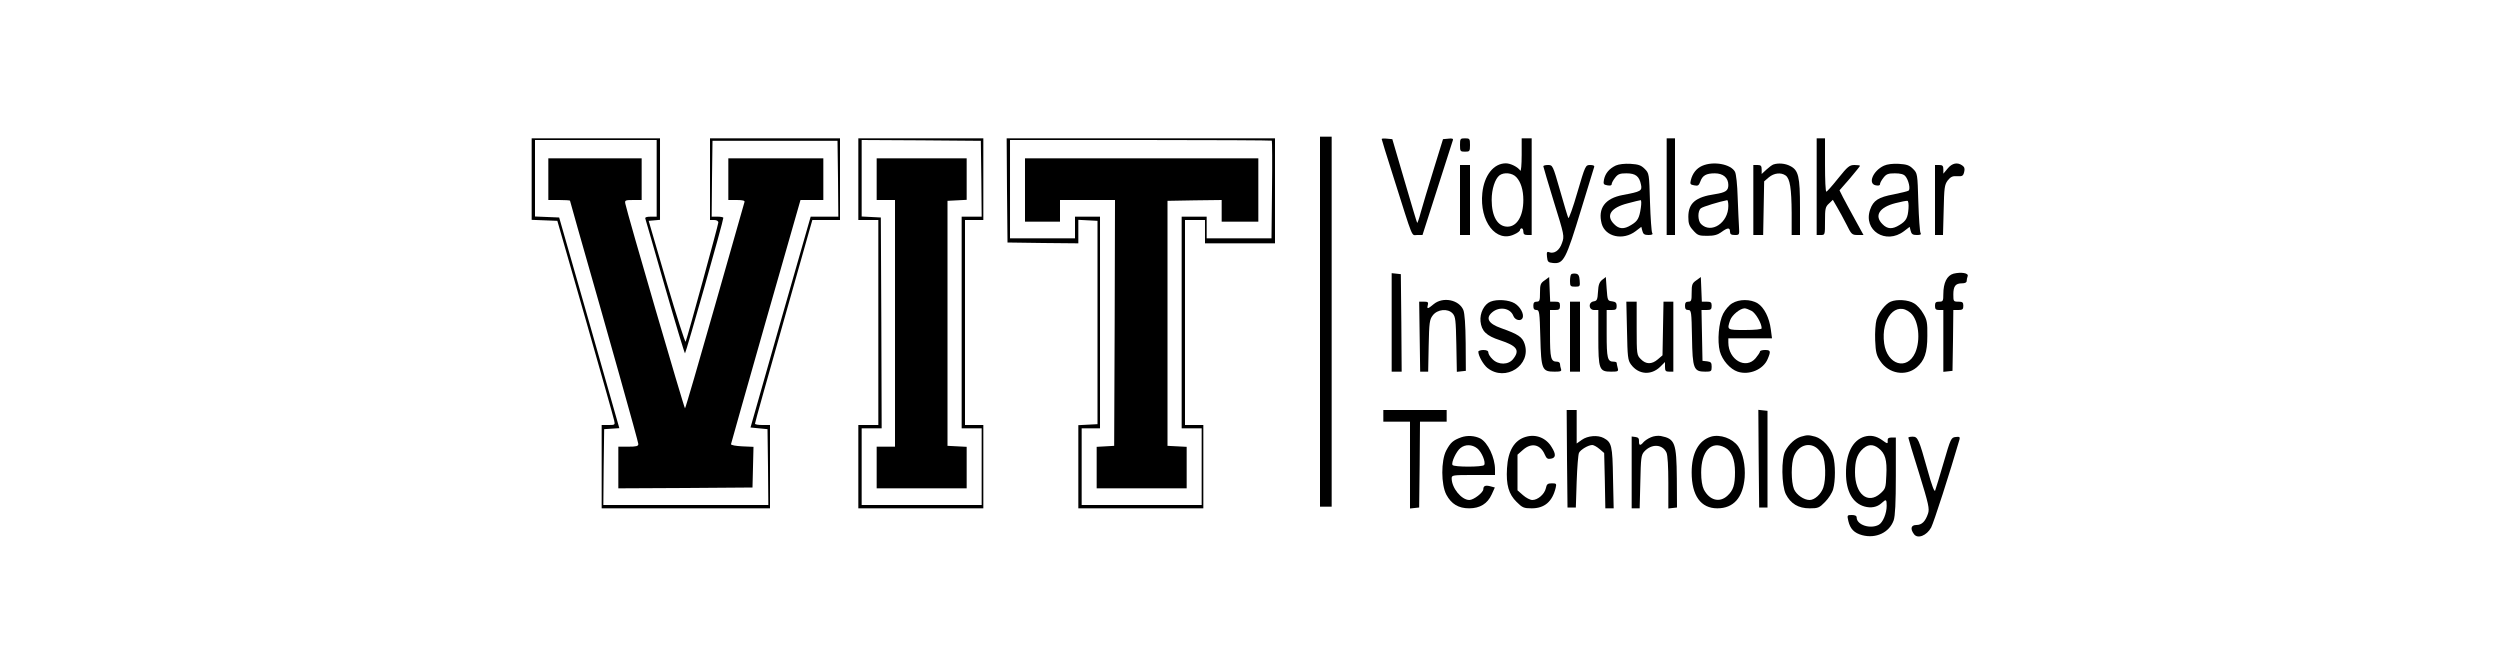 <?xml version="1.0" standalone="no"?>
<!DOCTYPE svg PUBLIC "-//W3C//DTD SVG 20010904//EN"
 "http://www.w3.org/TR/2001/REC-SVG-20010904/DTD/svg10.dtd">
<svg version="1.0" xmlns="http://www.w3.org/2000/svg"
 width="1500pt" height="400pt" viewBox="0 0 1500 400"
 preserveAspectRatio="xMidYMid meet">

<g transform="translate(0,400) scale(0.1,-0.1)"
fill="#000000" stroke="none">
<path d="M7920 2070 l0 -1110 35 0 35 0 0 1110 0 1110 -35 0 -35 0 0 -1110z"/>
<path d="M3190 2925 l0 -244 77 -3 77 -3 168 -585 c92 -322 170 -597 173 -613
6 -26 5 -27 -34 -27 l-41 0 0 -250 0 -250 505 0 505 0 0 250 0 250 -45 0 c-25
0 -45 3 -45 8 -1 4 77 280 172 615 l172 607 83 0 83 0 0 245 0 245 -390 0
-390 0 0 -245 0 -245 25 0 c15 0 25 -6 25 -15 0 -13 -183 -681 -196 -715 -3
-8 -54 152 -114 355 l-108 370 34 3 34 3 0 245 0 244 -385 0 -385 0 0 -245z
m750 5 l0 -230 -36 0 c-25 0 -35 -4 -32 -12 2 -7 56 -192 118 -410 63 -219
117 -398 120 -398 5 0 231 796 230 813 0 4 -16 7 -35 7 l-35 0 2 228 3 227
375 0 375 0 3 -227 2 -228 -83 0 -83 0 -181 -632 -180 -633 51 -5 51 -5 3
-228 2 -227 -495 0 -495 0 2 227 3 228 46 3 45 3 -180 632 -181 632 -72 3 -73
3 0 229 0 230 365 0 365 0 0 -230z"/>
<path d="M3290 2925 l0 -125 65 0 c36 0 65 -2 65 -4 0 -2 20 -73 44 -157 186
-650 366 -1290 366 -1303 0 -13 -12 -16 -60 -16 l-60 0 0 -125 0 -125 403 2
402 3 3 122 3 122 -68 3 c-38 2 -67 7 -67 13 1 6 95 337 209 738 l208 727 68
0 69 0 0 125 0 125 -285 0 -285 0 0 -125 0 -125 51 0 c36 0 49 -4 46 -12 -2
-7 -82 -289 -178 -625 -96 -337 -176 -613 -179 -613 -5 0 -348 1175 -358 1228
-4 20 -1 22 47 22 l51 0 0 125 0 125 -280 0 -280 0 0 -125z"/>
<path d="M5150 2925 l0 -245 60 0 60 0 0 -615 0 -615 -60 0 -60 0 0 -250 0
-250 375 0 375 0 0 250 0 250 -55 0 -55 0 0 615 0 615 55 0 55 0 0 245 0 245
-375 0 -375 0 0 -245z m738 3 l2 -228 -60 0 -60 0 0 -635 0 -635 60 0 60 0 0
-230 0 -230 -360 0 -360 0 0 230 0 230 60 0 60 0 -2 633 -3 632 -57 3 -58 3 0
230 0 229 358 -2 357 -3 3 -227z"/>
<path d="M5260 2925 l0 -125 55 0 55 0 0 -740 0 -740 -55 0 -55 0 0 -125 0
-125 270 0 270 0 0 125 0 124 -57 3 -58 3 0 735 0 735 58 3 57 3 0 124 0 125
-270 0 -270 0 0 -125z"/>
<path d="M6042 2858 l3 -313 213 -3 212 -2 0 70 0 71 58 -3 57 -3 0 -610 0
-610 -57 -3 -58 -3 0 -249 0 -250 375 0 375 0 0 250 0 250 -55 0 -55 0 0 615
0 615 60 0 60 0 0 -70 0 -70 210 0 210 0 0 315 0 315 -805 0 -805 0 2 -312z
m1589 298 c2 -2 3 -135 1 -295 l-3 -291 -194 0 -195 0 0 65 0 65 -75 0 -75 0
0 -635 0 -635 60 0 60 0 0 -230 0 -230 -360 0 -360 0 0 230 0 230 55 0 55 0 0
635 0 635 -75 0 -75 0 0 -65 0 -65 -195 0 -195 0 0 295 0 295 783 0 c431 0
786 -2 788 -4z"/>
<path d="M6150 2860 l0 -190 105 0 105 0 0 65 0 65 165 0 165 0 -2 -737 -3
-738 -52 -3 -53 -3 0 -125 0 -124 270 0 270 0 0 125 0 124 -57 3 -58 3 0 735
0 735 163 3 162 2 0 -65 0 -65 110 0 110 0 0 190 0 190 -700 0 -700 0 0 -190z"/>
<path d="M8290 3166 c0 -4 32 -106 71 -229 122 -385 106 -347 142 -347 l32 0
89 278 c49 152 91 283 93 290 4 10 -4 13 -27 10 l-32 -3 -58 -188 c-32 -103
-66 -217 -76 -253 -9 -35 -19 -63 -21 -61 -2 2 -36 116 -76 253 l-73 249 -32
3 c-18 2 -32 1 -32 -2z"/>
<path d="M8760 3130 c0 -38 2 -40 30 -40 28 0 30 2 30 40 0 38 -2 40 -30 40
-28 0 -30 -2 -30 -40z"/>
<path d="M9130 3068 c0 -57 -4 -98 -8 -92 -15 22 -58 44 -87 44 -73 0 -130
-72 -141 -178 -18 -170 83 -301 192 -248 19 8 34 20 34 26 0 5 5 10 10 10 6 0
10 -9 10 -20 0 -15 7 -20 25 -20 l25 0 0 290 0 290 -30 0 -30 0 0 -102z m-32
-131 c27 -29 42 -77 42 -137 0 -96 -38 -160 -95 -160 -59 0 -95 61 -95 161 0
64 20 126 47 147 27 20 77 15 101 -11z"/>
<path d="M10000 2880 l0 -290 25 0 25 0 0 290 0 290 -25 0 -25 0 0 -290z"/>
<path d="M10900 2880 l0 -290 25 0 c25 0 25 1 25 83 0 75 2 86 24 106 l23 22
25 -43 c14 -24 40 -71 57 -105 29 -59 33 -63 67 -63 l35 0 -51 93 c-28 50 -60
111 -72 133 l-21 42 62 71 c33 39 61 74 61 76 0 3 -15 5 -33 5 -30 0 -41 -9
-98 -80 -35 -44 -67 -80 -71 -80 -5 0 -8 72 -8 160 l0 160 -25 0 -25 0 0 -290z"/>
<path d="M9695 3007 c-40 -19 -63 -47 -71 -84 -5 -27 -3 -31 20 -35 17 -3 26
-1 26 7 0 7 9 24 21 39 17 22 29 26 68 26 55 0 77 -18 87 -68 8 -37 -1 -42
-109 -62 -107 -20 -151 -80 -127 -172 22 -79 128 -103 204 -45 l34 26 6 -24
c5 -20 13 -25 37 -25 22 0 28 4 22 13 -4 6 -10 90 -13 184 -5 171 -5 173 -32
200 -22 22 -38 27 -85 30 -35 2 -70 -2 -88 -10z m150 -254 c-9 -62 -19 -80
-58 -103 -43 -27 -73 -25 -102 5 -52 51 -21 99 81 125 38 10 73 19 78 19 4 1
5 -20 1 -46z"/>
<path d="M10213 3005 c-34 -15 -58 -45 -68 -86 -6 -23 -3 -27 20 -31 23 -5 28
-1 37 23 13 36 35 49 87 49 50 0 81 -27 81 -70 0 -34 -16 -45 -80 -55 -117
-17 -160 -54 -160 -136 0 -40 5 -55 29 -81 26 -30 35 -33 84 -33 42 0 63 6 86
23 37 27 51 28 51 2 0 -15 7 -20 29 -20 27 0 28 1 25 48 -2 26 -5 106 -8 178
-2 75 -9 140 -16 153 -24 46 -129 66 -197 36z m157 -241 c0 -101 -103 -169
-164 -108 -20 20 -21 78 -1 94 11 10 115 41 158 49 4 0 7 -15 7 -35z"/>
<path d="M10640 3013 c-8 -3 -27 -17 -42 -31 l-28 -26 0 27 c0 22 -5 27 -25
27 l-25 0 0 -210 0 -210 29 0 30 0 3 161 3 161 28 24 c31 26 73 31 101 11 26
-19 35 -78 36 -224 l0 -133 25 0 25 0 0 165 c0 186 -9 224 -59 249 -30 16 -72
19 -101 9z"/>
<path d="M11304 3006 c-66 -30 -99 -109 -49 -118 16 -3 25 -1 25 7 0 7 9 24
21 39 17 22 29 26 68 26 33 0 53 -5 63 -17 20 -23 32 -79 19 -87 -6 -4 -45
-13 -88 -22 -93 -17 -123 -37 -142 -91 -44 -125 94 -213 203 -130 l34 26 6
-24 c5 -20 13 -25 37 -25 22 0 28 3 22 13 -4 6 -10 90 -13 184 -5 171 -5 173
-32 200 -22 22 -38 27 -85 30 -35 2 -70 -2 -89 -11z m147 -257 c-4 -56 -14
-75 -54 -99 -43 -27 -73 -25 -102 5 -51 50 -20 101 77 126 34 9 67 15 73 14 5
-1 8 -21 6 -46z"/>
<path d="M11686 2989 l-26 -31 0 26 c0 21 -5 26 -25 26 l-25 0 0 -210 0 -210
24 0 24 0 4 149 c3 134 5 152 24 178 18 22 29 28 57 26 30 -2 36 1 42 25 5 19
2 30 -11 39 -29 21 -61 15 -88 -18z"/>
<path d="M8760 2800 l0 -210 30 0 30 0 0 210 0 210 -30 0 -30 0 0 -210z"/>
<path d="M9260 3002 c0 -4 29 -100 63 -212 63 -203 64 -206 49 -248 -15 -45
-47 -67 -78 -55 -12 5 -15 -1 -12 -28 3 -30 7 -34 36 -37 64 -6 77 19 171 328
40 129 74 241 76 248 3 8 -6 12 -24 12 -28 0 -29 -2 -77 -165 -26 -91 -51
-159 -54 -153 -4 7 -26 82 -50 166 -43 150 -44 152 -72 152 -15 0 -28 -3 -28
-8z"/>
<path d="M11721 2358 c-39 -11 -61 -54 -61 -123 0 -41 -2 -45 -25 -45 -20 0
-25 -5 -25 -25 0 -20 5 -25 25 -25 l25 0 0 -186 0 -185 28 3 27 3 3 183 2 182
30 0 c25 0 30 4 30 25 0 21 -5 25 -30 25 -29 0 -30 2 -30 43 0 50 13 67 52 67
18 0 28 5 28 14 0 8 3 21 6 29 7 19 -39 26 -85 15z"/>
<path d="M8350 2066 l0 -296 30 0 30 0 -2 293 -3 292 -27 3 -28 3 0 -295z"/>
<path d="M9427 2354 c-4 -4 -7 -22 -7 -41 0 -30 3 -33 31 -33 29 0 30 2 27 38
-2 28 -8 38 -23 40 -12 2 -24 0 -28 -4z"/>
<path d="M9268 2318 c-25 -17 -28 -26 -28 -74 0 -47 -2 -54 -20 -54 -15 0 -20
-7 -20 -25 0 -18 5 -25 19 -25 17 0 19 -12 23 -165 5 -193 10 -205 86 -205 36
0 43 3 38 16 -3 9 -6 22 -6 30 0 8 -8 14 -18 14 -37 0 -42 19 -42 167 l0 143
30 0 c25 0 30 4 30 25 0 21 -5 25 -30 25 l-29 0 -3 74 -3 74 -27 -20z"/>
<path d="M9613 2321 c-17 -14 -23 -31 -25 -72 -3 -47 -6 -54 -25 -57 -35 -5
-32 -52 2 -52 l25 0 0 -163 c0 -194 5 -207 77 -207 42 0 45 2 39 23 -3 12 -6
25 -6 30 0 4 -8 7 -18 7 -37 0 -42 19 -42 167 l0 143 30 0 c25 0 30 4 30 24 0
19 -6 25 -27 28 -27 3 -28 5 -33 75 l-5 71 -22 -17z"/>
<path d="M10178 2318 c-25 -17 -28 -26 -28 -74 0 -47 -2 -54 -20 -54 -15 0
-20 -7 -20 -25 0 -18 5 -25 19 -25 19 0 20 -10 23 -164 3 -189 10 -206 80
-206 35 0 38 2 38 29 0 25 -4 30 -27 33 l-28 3 -3 153 -3 152 31 0 c25 0 30 4
30 25 0 21 -5 25 -30 25 l-29 0 -3 74 -3 74 -27 -20z"/>
<path d="M8602 2175 c-36 -30 -42 -31 -35 -5 4 17 0 20 -23 20 l-29 0 3 -210
3 -210 24 0 24 0 3 154 c3 139 5 158 24 183 28 38 91 44 120 12 17 -19 19 -39
22 -186 l3 -164 27 3 27 3 -1 167 c-1 110 -6 178 -14 198 -26 62 -123 81 -178
35z"/>
<path d="M8943 2190 c-38 -15 -65 -69 -60 -118 6 -58 35 -87 116 -113 103 -34
122 -60 80 -113 -28 -36 -89 -37 -124 -1 -14 13 -25 31 -25 40 0 10 -10 15
-30 15 -16 0 -30 -5 -30 -10 0 -25 30 -78 55 -98 108 -85 264 17 223 144 -14
42 -37 58 -141 95 -77 27 -95 60 -54 95 43 37 109 26 127 -21 10 -27 47 -35
56 -12 9 24 -15 67 -48 87 -35 21 -105 26 -145 10z"/>
<path d="M10393 2180 c-18 -10 -42 -39 -54 -62 -27 -52 -36 -164 -20 -226 15
-54 62 -107 107 -122 69 -23 154 13 180 76 20 47 18 54 -16 54 -16 0 -30 -4
-30 -9 0 -5 -12 -23 -26 -40 -59 -70 -164 -10 -164 94 l0 25 131 0 131 0 -7
53 c-9 71 -40 132 -79 157 -43 26 -111 26 -153 0z m116 -45 c25 -13 61 -75 61
-105 0 -6 -41 -10 -100 -10 -109 0 -109 0 -89 59 11 31 60 71 87 71 7 0 26 -7
41 -15z"/>
<path d="M11344 2190 c-30 -12 -72 -65 -85 -109 -6 -21 -10 -76 -8 -123 3 -72
8 -91 31 -125 50 -75 151 -93 217 -38 48 41 65 89 65 190 1 78 -2 96 -24 133
-13 24 -38 52 -56 62 -33 21 -102 26 -140 10z m120 -68 c48 -43 61 -162 27
-239 -49 -108 -168 -72 -186 56 -21 152 72 259 159 183z"/>
<path d="M9420 1980 l0 -210 30 0 30 0 0 210 0 210 -30 0 -30 0 0 -210z"/>
<path d="M9762 2016 c3 -158 5 -177 24 -203 45 -61 121 -67 176 -13 l28 28 0
-29 c0 -24 4 -29 25 -29 l25 0 0 210 0 210 -29 0 -30 0 -3 -161 -3 -161 -28
-24 c-36 -31 -71 -31 -102 1 -24 24 -25 28 -25 185 l0 160 -31 0 -31 0 4 -174z"/>
<path d="M8300 1505 l0 -35 80 0 80 0 0 -261 0 -260 28 3 27 3 3 258 2 257 80
0 80 0 0 35 0 35 -190 0 -190 0 0 -35z"/>
<path d="M9402 1248 l3 -293 25 0 25 0 5 155 c3 85 9 163 14 173 9 19 56 47
80 47 8 0 28 -11 43 -24 l28 -24 4 -166 3 -166 25 0 25 0 -4 183 c-3 194 -8
213 -56 239 -36 19 -96 14 -131 -11 l-31 -22 0 100 0 101 -30 0 -30 0 2 -292z"/>
<path d="M10552 1248 l3 -293 25 0 25 0 0 290 0 290 -28 3 -27 3 2 -293z"/>
<path d="M8767 1376 c-49 -18 -64 -31 -90 -80 -31 -60 -31 -203 1 -264 30 -56
73 -82 137 -82 65 0 110 28 135 83 l19 42 -26 7 c-30 8 -43 3 -43 -17 0 -20
-58 -65 -84 -65 -47 0 -106 72 -106 130 0 19 6 20 130 20 l130 0 0 33 c0 72
-43 162 -88 186 -34 17 -78 20 -115 7z m96 -66 c27 -21 53 -83 42 -100 -8 -13
-182 -13 -190 0 -9 14 23 83 48 102 29 23 69 22 100 -2z"/>
<path d="M9155 1379 c-69 -20 -107 -83 -113 -189 -6 -99 10 -155 58 -202 34
-34 43 -38 90 -38 77 0 124 40 144 123 6 25 4 27 -23 27 -25 0 -31 -5 -36 -30
-8 -35 -48 -70 -81 -70 -13 0 -38 13 -56 29 l-33 29 0 107 0 107 33 29 c51 45
105 33 131 -29 10 -23 17 -28 37 -24 29 5 31 26 4 69 -33 56 -95 80 -155 62z"/>
<path d="M9905 1376 c-17 -7 -36 -20 -44 -29 -19 -23 -28 -21 -27 6 1 16 -5
23 -21 25 l-23 3 0 -215 0 -216 24 0 24 0 4 159 c3 142 5 161 23 181 44 49
110 46 134 -6 7 -15 11 -86 11 -180 l0 -155 26 3 26 3 -1 174 c-2 215 -11 238
-96 255 -17 3 -43 0 -60 -8z"/>
<path d="M10266 1380 c-75 -23 -116 -99 -116 -215 0 -139 55 -215 154 -215 97
0 154 64 164 185 5 73 -10 145 -39 187 -35 48 -108 74 -163 58z m83 -65 c40
-20 61 -71 61 -148 0 -77 -10 -109 -46 -142 -47 -43 -107 -27 -141 38 -10 21
-16 56 -16 102 0 128 61 193 142 150z"/>
<path d="M10806 1380 c-35 -11 -72 -44 -94 -85 -25 -46 -23 -207 3 -260 29
-57 75 -85 143 -85 50 0 58 3 92 38 21 21 43 55 49 77 14 50 14 149 0 198 -14
51 -63 104 -107 117 -42 11 -47 11 -86 0z m92 -66 c12 -8 29 -29 37 -45 19
-35 22 -144 5 -194 -13 -39 -52 -75 -82 -75 -35 0 -79 31 -94 65 -18 44 -18
156 0 199 25 61 86 84 134 50z"/>
<path d="M11186 1380 c-71 -22 -111 -102 -110 -220 0 -108 40 -179 111 -199
39 -11 76 -4 102 20 28 26 31 24 31 -16 0 -46 -23 -101 -48 -114 -51 -27 -132
0 -132 44 0 10 -10 15 -29 15 -28 0 -29 -1 -21 -36 11 -47 35 -72 83 -85 83
-22 163 16 189 89 9 26 13 106 13 267 l0 230 -25 0 c-18 0 -25 -5 -24 -17 2
-23 -1 -22 -34 2 -34 24 -69 31 -106 20z m86 -70 c39 -30 51 -70 46 -161 -3
-77 -5 -82 -36 -110 -75 -67 -152 -4 -152 127 0 67 11 103 40 134 33 35 67 38
102 10z"/>
<path d="M11450 1374 c0 -4 29 -101 65 -215 57 -185 63 -212 53 -241 -16 -47
-37 -68 -70 -68 -32 0 -38 -23 -14 -55 22 -30 76 -9 103 40 16 31 111 325 170
528 4 15 0 18 -23 15 -27 -3 -30 -8 -72 -153 -24 -82 -47 -158 -51 -168 -4
-12 -20 29 -45 120 -53 189 -59 203 -90 203 -15 0 -26 -3 -26 -6z"/>
</g>
</svg>
